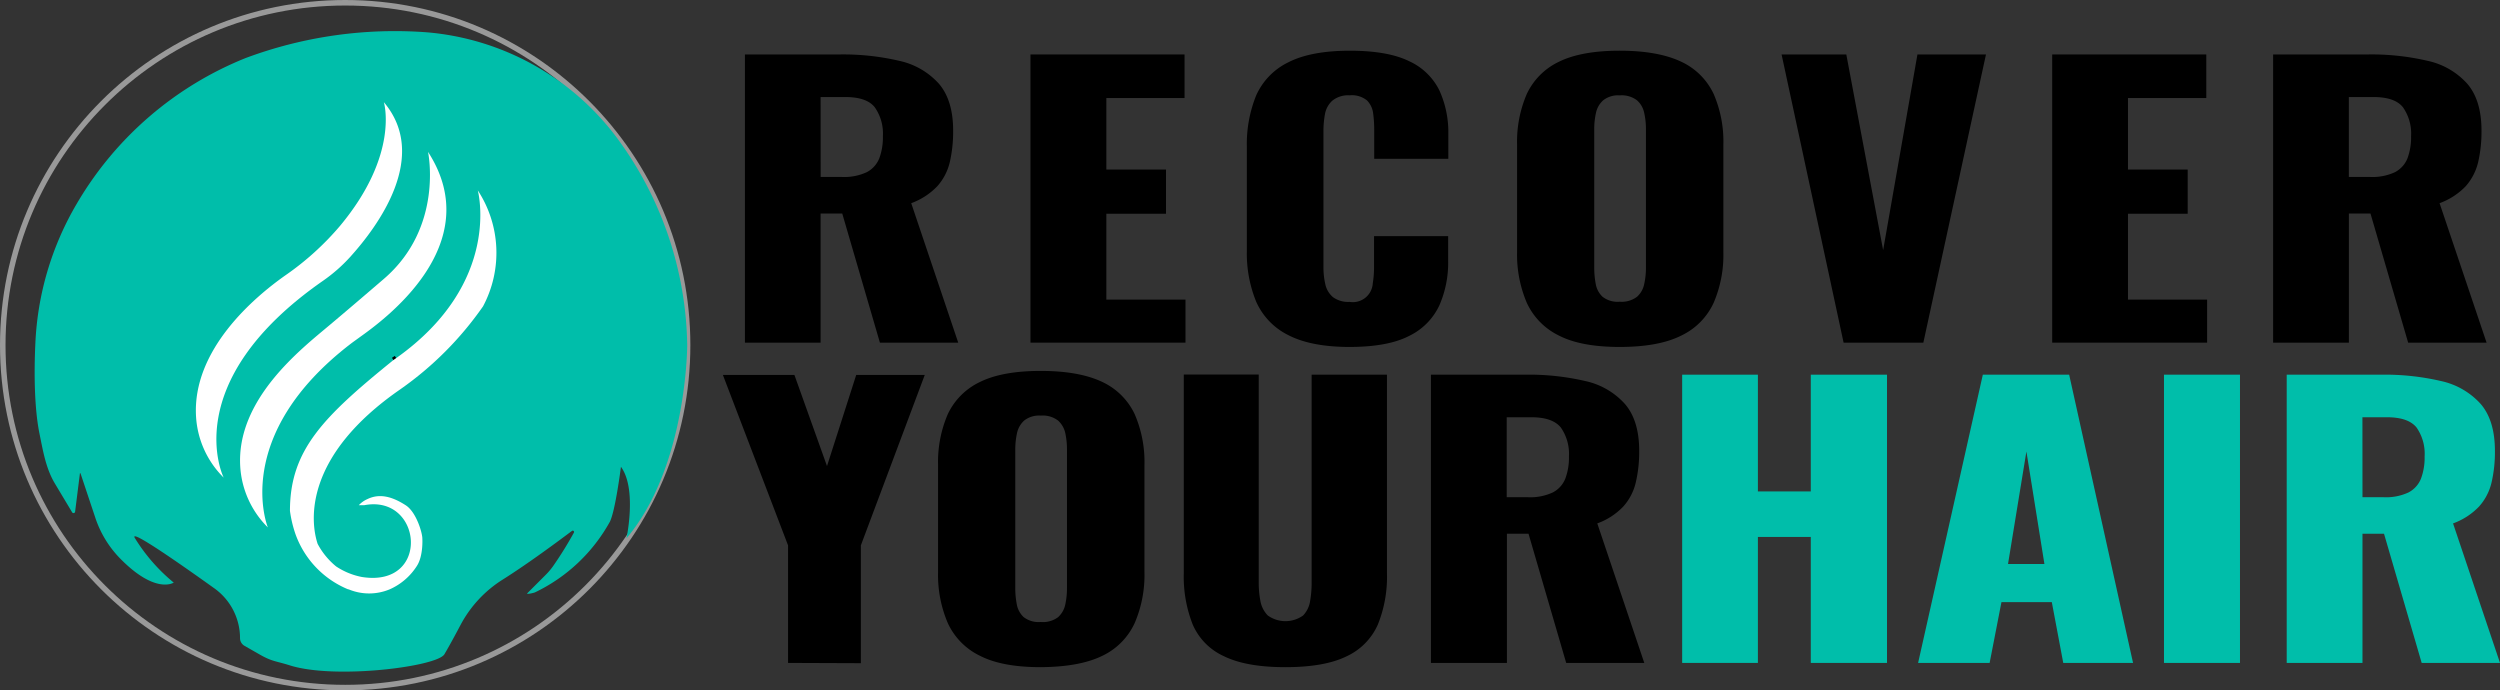 <svg id="Capa_2" data-name="Capa 2" xmlns="http://www.w3.org/2000/svg" viewBox="0 0 452.66 125"><rect x="0" y="0" width="452.66" height="125" fill="#333333" stroke="none"/><defs><style>.cls-1{fill:#00beaa;}.cls-2,.cls-4{fill:none;stroke-miterlimit:10;}.cls-2{stroke:#999;}.cls-3{fill:#fff;}.cls-4{stroke:#000;}</style></defs><path d="M420.3,393.29V341.11h17.08a44.65,44.65,0,0,1,10.89,1.16,13.47,13.47,0,0,1,7.16,4.15c1.71,2,2.57,4.82,2.57,8.48a24.8,24.8,0,0,1-.61,5.73,10,10,0,0,1-2.27,4.35,12.42,12.42,0,0,1-4.71,3.06l8.51,25.25H444.74l-6.82-23.38H434v23.38Zm13.71-30h3.83a9.67,9.67,0,0,0,4.53-.87,4.85,4.85,0,0,0,2.26-2.51,10.88,10.88,0,0,0,.65-4,8.29,8.29,0,0,0-1.46-5.22q-1.45-1.87-5.36-1.87H434Z" transform="translate(-285.42 -331.25)"/><path d="M472,393.29V341.11h27.9V349H485.74v12.95h10.8v8h-10.8V385.5h14.33v7.79Z" transform="translate(-285.42 -331.25)"/><path d="M529.8,394.07q-7,0-11.15-2.16a12.32,12.32,0,0,1-5.79-6.06,23.07,23.07,0,0,1-1.68-9.18V357.86a23.43,23.43,0,0,1,1.68-9.31,12.18,12.18,0,0,1,5.79-6q4.1-2.11,11.15-2.12,6.9,0,10.77,1.9a11.33,11.33,0,0,1,5.48,5.31,18.3,18.3,0,0,1,1.61,7.86V360H534.24v-5.21a21.91,21.91,0,0,0-.19-3,4,4,0,0,0-1.11-2.35,4.32,4.32,0,0,0-3.14-.93,4.55,4.55,0,0,0-3.18,1,4.3,4.3,0,0,0-1.3,2.42,16.75,16.75,0,0,0-.27,3.06v24.55a13.81,13.81,0,0,0,.34,3.19,4.23,4.23,0,0,0,1.38,2.32,4.66,4.66,0,0,0,3,.86,3.62,3.62,0,0,0,4.21-3.35,18.75,18.75,0,0,0,.23-3V374h13.42v4.51a19.27,19.27,0,0,1-1.58,8,11.58,11.58,0,0,1-5.44,5.54Q536.77,394.06,529.8,394.07Z" transform="translate(-285.42 -331.25)"/><path d="M578.69,394.07q-7,0-11-2.06a12.31,12.31,0,0,1-5.82-5.93,22.17,22.17,0,0,1-1.76-9.22V357.47a21.84,21.84,0,0,1,1.76-9.21,12.2,12.2,0,0,1,5.82-5.83q4.07-2,11-2t11.15,2a12.12,12.12,0,0,1,5.86,5.83,21.68,21.68,0,0,1,1.76,9.21v19.39a22,22,0,0,1-1.76,9.22,12.22,12.22,0,0,1-5.86,5.93Q585.75,394.07,578.69,394.07Zm0-8.19a4.58,4.58,0,0,0,3.14-.9,4.16,4.16,0,0,0,1.3-2.32,13.28,13.28,0,0,0,.31-2.9V354.64a13.16,13.16,0,0,0-.31-2.93,4.15,4.15,0,0,0-1.3-2.29,4.58,4.58,0,0,0-3.14-.9,4.33,4.33,0,0,0-3,.9,4.21,4.21,0,0,0-1.3,2.29,13.16,13.16,0,0,0-.31,2.93v25.12a15.41,15.41,0,0,0,.27,2.9,4.13,4.13,0,0,0,1.23,2.32A4.42,4.42,0,0,0,578.69,385.88Z" transform="translate(-285.42 -331.25)"/><path d="M619.23,393.29,608,341.11h11.72l6.67,35.43,6.21-35.43h12.41l-11.34,52.18Z" transform="translate(-285.42 -331.25)"/><path d="M657,393.29V341.11H684.9V349H670.72v12.95h10.81v8H670.72V385.5h14.33v7.79Z" transform="translate(-285.42 -331.25)"/><path d="M697,393.29V341.11H714.1A44.62,44.62,0,0,1,725,342.27a13.47,13.47,0,0,1,7.16,4.15c1.71,2,2.57,4.82,2.57,8.48a24.8,24.8,0,0,1-.61,5.73,10.08,10.08,0,0,1-2.26,4.35,12.46,12.46,0,0,1-4.72,3.06l8.51,25.25H721.45l-6.82-23.38h-3.91v23.38Zm13.71-30h3.84a9.65,9.65,0,0,0,4.52-.87,4.85,4.85,0,0,0,2.26-2.51,10.88,10.88,0,0,0,.65-4,8.29,8.29,0,0,0-1.46-5.22q-1.46-1.87-5.36-1.87h-4.45Z" transform="translate(-285.42 -331.25)"/><path d="M428.11,451.28V430l-11.8-30.86h12.95l5.9,16.5,5.29-16.5h12.41L441.29,430v21.33Z" transform="translate(-285.42 -331.25)"/><path d="M473.86,452.05q-7,0-11-2.06a12.25,12.25,0,0,1-5.83-5.93,22.09,22.09,0,0,1-1.76-9.21V415.46a21.92,21.92,0,0,1,1.76-9.22,12.22,12.22,0,0,1,5.83-5.83q4.05-2,11-2t11.15,2a12.16,12.16,0,0,1,5.86,5.83,21.76,21.76,0,0,1,1.77,9.22v19.39a21.93,21.93,0,0,1-1.77,9.21A12.18,12.18,0,0,1,485,450Q480.92,452,473.86,452.05Zm0-8.18A4.58,4.58,0,0,0,477,443a4.27,4.27,0,0,0,1.31-2.32,14,14,0,0,0,.3-2.9V412.62a13.86,13.86,0,0,0-.3-2.93A4.3,4.3,0,0,0,477,407.4a4.58,4.58,0,0,0-3.14-.9,4.34,4.34,0,0,0-3,.9,4.28,4.28,0,0,0-1.3,2.29,13.85,13.85,0,0,0-.31,2.93v25.13a15.49,15.49,0,0,0,.27,2.9,4.17,4.17,0,0,0,1.23,2.32A4.43,4.43,0,0,0,473.86,443.87Z" transform="translate(-285.42 -331.25)"/><path d="M518.15,452.05q-7.12,0-11.15-2a11.16,11.16,0,0,1-5.63-5.74,23.57,23.57,0,0,1-1.61-9.24v-36h13.57v37.76a17.54,17.54,0,0,0,.3,3.22,5,5,0,0,0,1.34,2.64,5.49,5.49,0,0,0,6.4,0,4.83,4.83,0,0,0,1.27-2.64,19.44,19.44,0,0,0,.27-3.22V399.09h13.64v36a23,23,0,0,1-1.65,9.24,11.39,11.39,0,0,1-5.63,5.74Q525.28,452.05,518.15,452.05Z" transform="translate(-285.42 -331.25)"/><path d="M544.51,451.28V399.09H561.6a45.15,45.15,0,0,1,10.89,1.16,13.48,13.48,0,0,1,7.16,4.16q2.57,3,2.57,8.47a24.12,24.12,0,0,1-.62,5.73,9.87,9.87,0,0,1-2.26,4.35,12.26,12.26,0,0,1-4.71,3.06l8.51,25.26H569l-6.82-23.39h-3.91v23.39Zm13.72-30h3.83a9.62,9.62,0,0,0,4.52-.87,4.81,4.81,0,0,0,2.27-2.52,10.8,10.8,0,0,0,.65-4,8.33,8.33,0,0,0-1.46-5.22c-1-1.24-2.76-1.87-5.36-1.87h-4.45Z" transform="translate(-285.42 -331.25)"/><path class="cls-1" d="M590,451.28V399.09h13.71v21.14h9.58V399.09h13.8v52.19h-13.8V428.47h-9.58v22.81Z" transform="translate(-285.42 -331.25)"/><path class="cls-1" d="M632.72,451.28l11.72-52.19h15.63l11.57,52.19H659l-2.07-11h-9.12l-2.14,11ZM649,433.37h6.59L652.33,413Z" transform="translate(-285.42 -331.25)"/><path class="cls-1" d="M677.24,451.28V399.09H691v52.19Z" transform="translate(-285.42 -331.25)"/><path class="cls-1" d="M699.46,451.28V399.09h17.09a45.06,45.06,0,0,1,10.88,1.16,13.51,13.51,0,0,1,7.17,4.16q2.56,3,2.56,8.47a24.15,24.15,0,0,1-.61,5.73,9.87,9.87,0,0,1-2.26,4.35,12.26,12.26,0,0,1-4.71,3.06l8.5,25.26H723.9l-6.82-23.39h-3.9v23.39Zm13.72-30H717a9.62,9.62,0,0,0,4.52-.87,4.83,4.83,0,0,0,2.26-2.52,10.8,10.8,0,0,0,.65-4,8.33,8.33,0,0,0-1.45-5.22c-1-1.24-2.76-1.87-5.37-1.87h-4.44Z" transform="translate(-285.42 -331.25)"/><circle class="cls-2" cx="62.5" cy="62.5" r="62"/><path class="cls-1" d="M362.84,337.11a77.37,77.37,0,0,0-32.92,4.64,62.34,62.34,0,0,0-30.58,26.35,54.51,54.51,0,0,0-7.52,25.37c-.26,5.58-.16,11.87.76,16.35.64,3.13,1.15,6.28,2.79,9l3.11,5.19a.29.29,0,0,0,.54-.12l.88-7s.06-.05.19.35l2.57,7.7a19.16,19.16,0,0,0,4.46,7.38c6.13,6.28,9.4,4.64,9.76,4.42,0,0,0,0,0,0a32.37,32.37,0,0,1-7-8c-1.39-2.08,8.31,4.71,14.37,9.05a11.09,11.09,0,0,1,4.63,9h0a1.6,1.6,0,0,0,.8,1.39l2.8,1.6c2.24,1.28,2.94,1.16,5.4,1.94,8.15,2.59,26.64.25,28-2,.69-1.16,1.89-3.34,3-5.45a21.73,21.73,0,0,1,7.58-8.09c4.63-2.91,10.38-7.19,12.53-8.81a.24.24,0,0,1,.34.32,66.22,66.22,0,0,1-3.72,6,11.94,11.94,0,0,1-1.37,1.63l-3.39,3.39c0,.19,1.26-.12,1.43-.2a30.56,30.56,0,0,0,13.57-12.8c.95-1.91,1.9-9.15,2-9.94,0,0,0,0,0,0,2.94,4,1,12.95,1,12.95,11-13,11-35,11-35a64.65,64.65,0,0,0-13.05-37.94A48,48,0,0,0,362.84,337.11Z" transform="translate(-285.42 -331.25)"/><path class="cls-3" d="M362.92,358.75s2.91,13.63-8,23c-3.41,2.93-7,6-9.85,8.39-5.13,4.32-16.91,13.42-16.15,25.61a16.94,16.94,0,0,0,5,11s-6.82-16.57,15.13-33.35c.48-.36,1-.72,1.47-1.07C354.41,389.55,373.92,375.75,362.92,358.75Z" transform="translate(-285.42 -331.25)"/><path class="cls-3" d="M354.92,349.75s2.89,9.39-7.91,22.37a51,51,0,0,1-9.94,9c-5.48,3.86-16.91,13.42-16.15,25.61a16.94,16.94,0,0,0,5,11s-8.58-17.16,18-35.65a28.73,28.73,0,0,0,4.87-4.27C353.88,372.2,363.21,359.55,354.92,349.75Z" transform="translate(-285.42 -331.25)"/><path class="cls-4" d="M357.19,438.83" transform="translate(-285.42 -331.25)"/><path class="cls-4" d="M359.92,436.75" transform="translate(-285.42 -331.25)"/><path class="cls-4" d="M371.92,365.77" transform="translate(-285.42 -331.25)"/><path class="cls-4" d="M356.66,396.46a6.3,6.3,0,0,0,.53-.37" transform="translate(-285.42 -331.25)"/><path class="cls-3" d="M357.19,396.07c-.18.12-.36.24-.53.37-12.74,10.31-18.74,16.31-18.74,27.31a21.8,21.8,0,0,0,1,4.21,17,17,0,0,0,9.54,10l.09,0a9.64,9.64,0,0,0,7.42,0,11.17,11.17,0,0,0,4.92-4.22c1.21-1.82,1-5.06,1-5,0-1-1.08-4.76-3-6-2.3-1.48-4.62-2.25-6.95-1.12a4.67,4.67,0,0,0-1.55,1.1h1c10.54-2,12.08,15-.46,13a12.82,12.82,0,0,1-4.65-1.91,13.33,13.33,0,0,1-3.35-4.09c-1.37-4.19-2.47-15.93,15-28a60.53,60.53,0,0,0,14.95-15,20.62,20.62,0,0,0-.95-21S376.45,382.39,357.19,396.07Z" transform="translate(-285.42 -331.25)"/><path class="cls-4" d="M364.92,432.75" transform="translate(-285.42 -331.25)"/><path class="cls-4" d="M365.92,433.75" transform="translate(-285.42 -331.25)"/><path class="cls-4" d="M349.87,443.07" transform="translate(-285.42 -331.25)"/></svg>